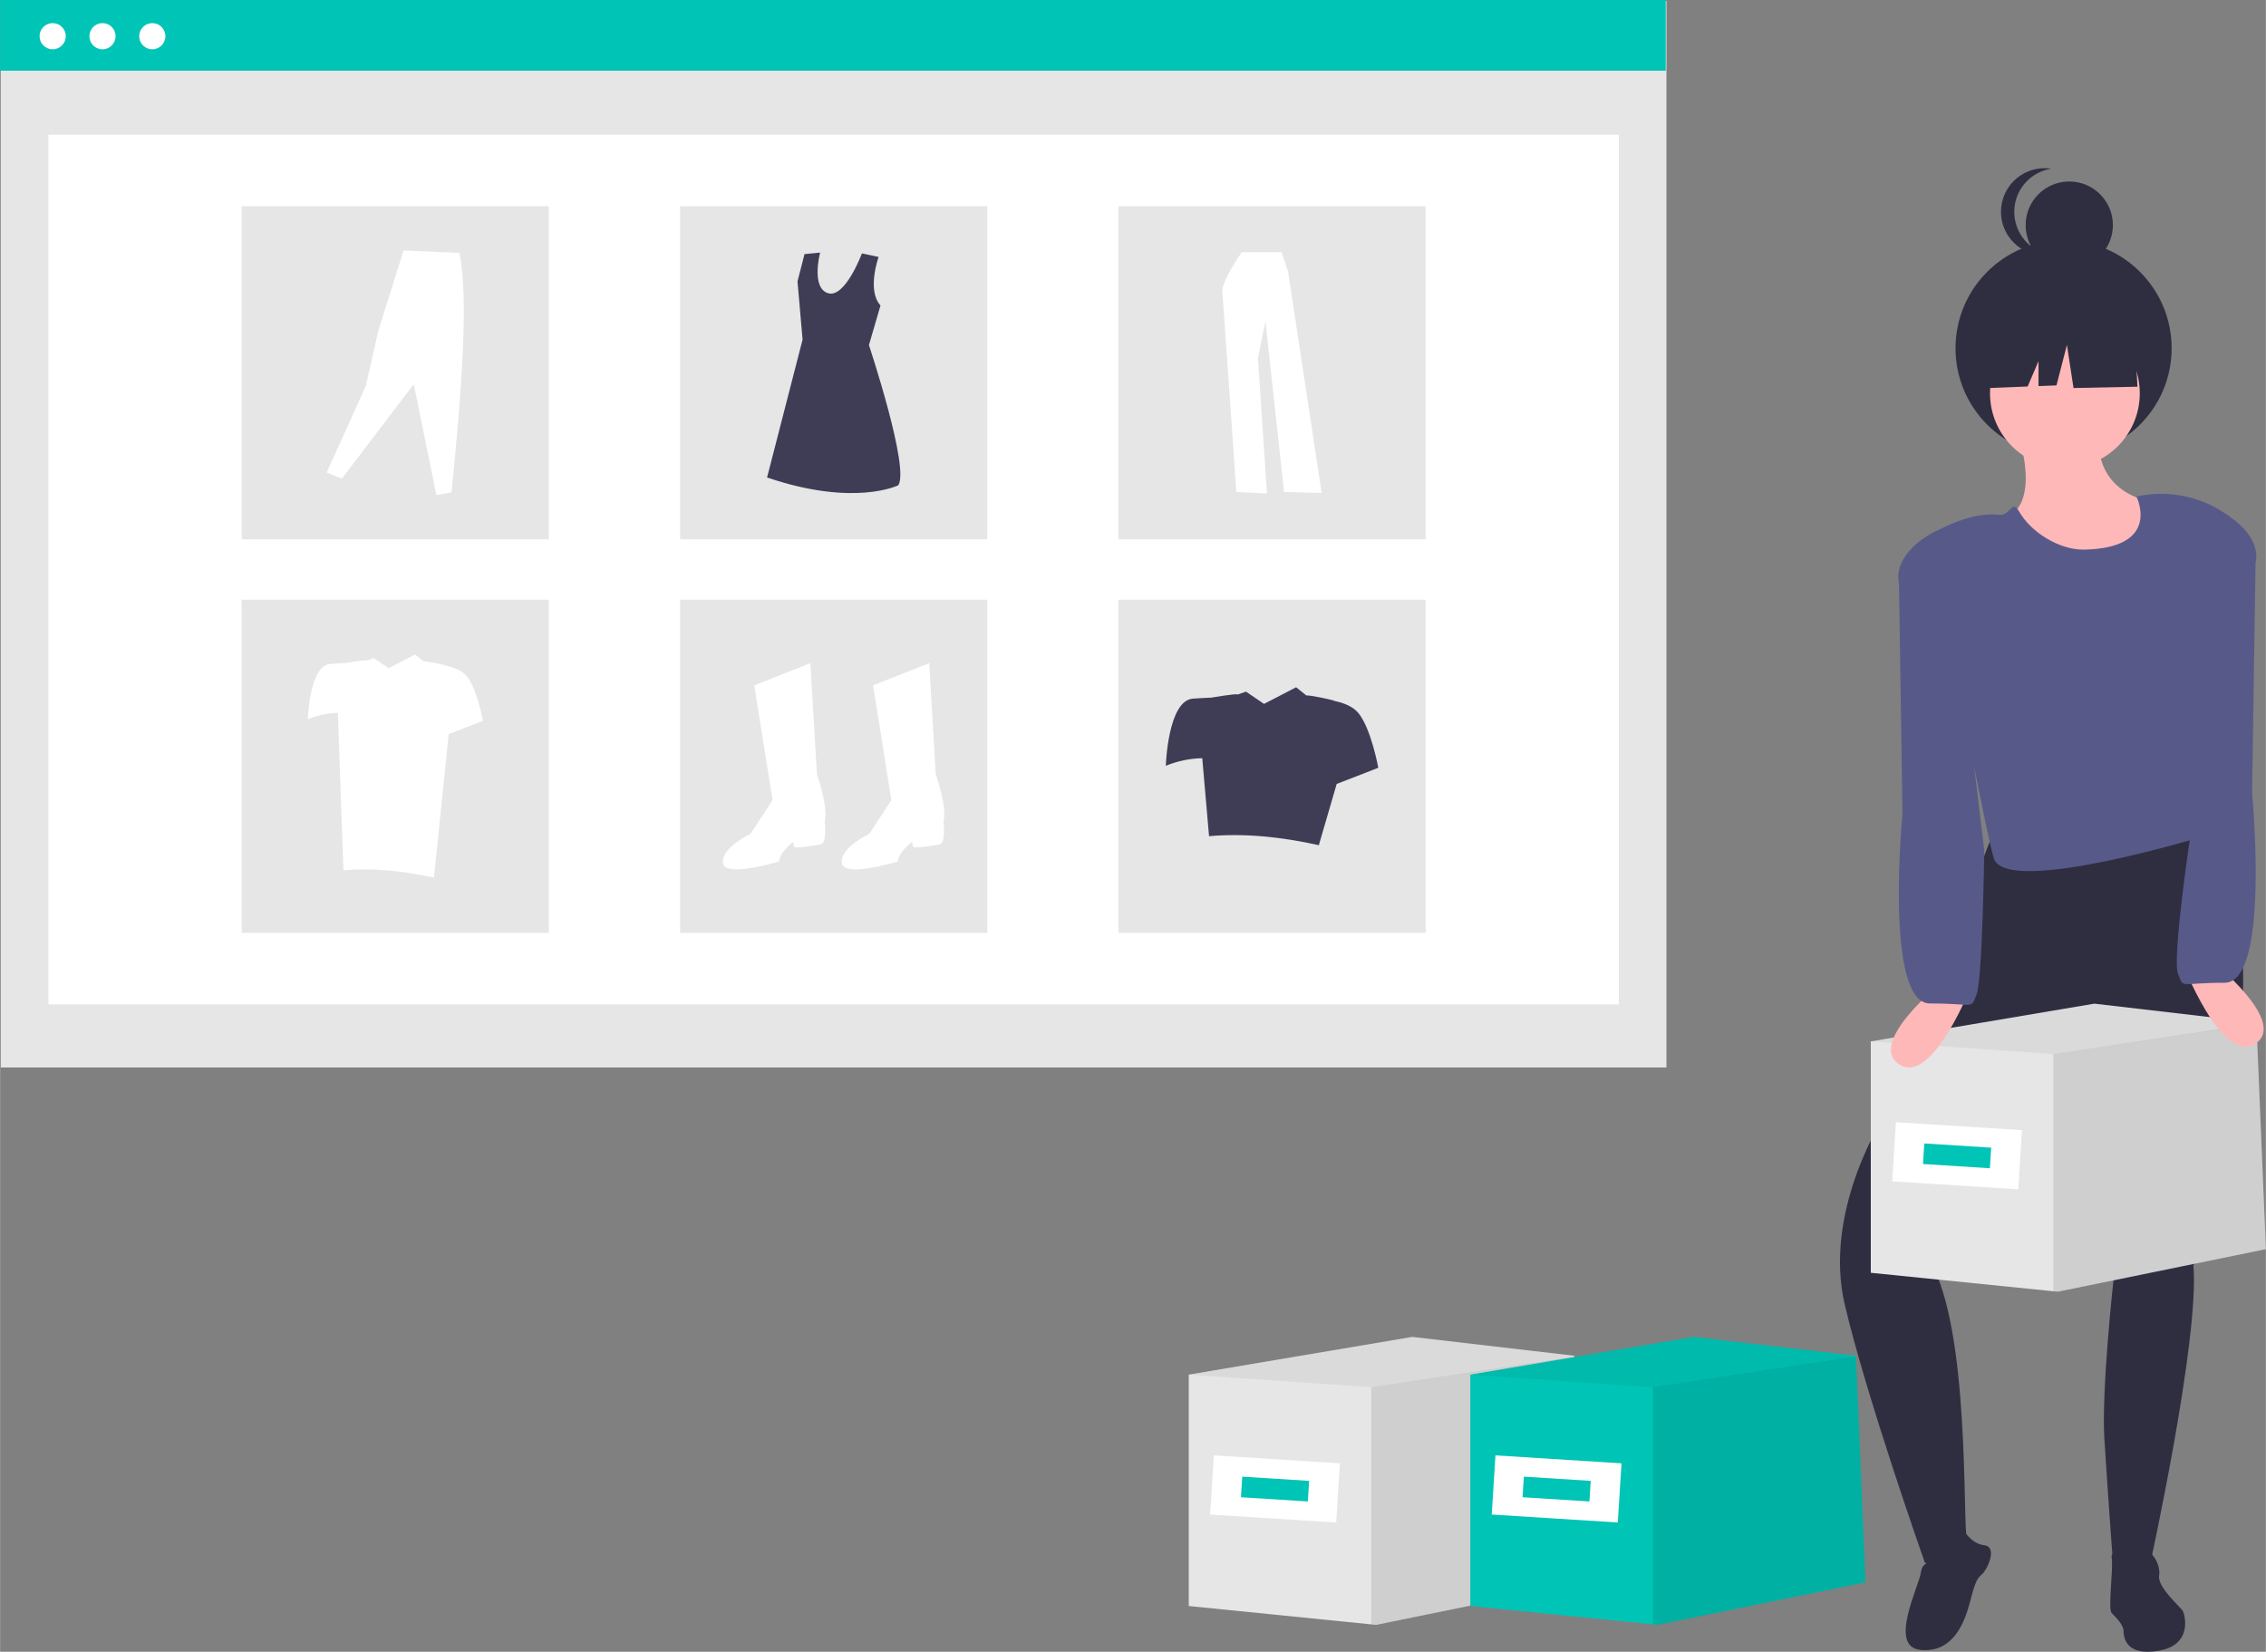 <?xml version="1.0" encoding="UTF-8"?>
<!DOCTYPE svg PUBLIC "-//W3C//DTD SVG 1.1//EN" "http://www.w3.org/Graphics/SVG/1.1/DTD/svg11.dtd">
<!-- Creator: CorelDRAW 2021 (64-Bit) -->
<svg xmlns="http://www.w3.org/2000/svg" xml:space="preserve" width="1.89in" height="1.378in" version="1.1" style="shape-rendering:geometricPrecision; text-rendering:geometricPrecision; image-rendering:optimizeQuality; fill-rule:evenodd; clip-rule:evenodd"
viewBox="0 0 223.31 162.83"
 xmlns:xlink="http://www.w3.org/1999/xlink"
 xmlns:xodm="http://www.corel.com/coreldraw/odm/2003">
 <rect x="0" y="0" width="223.31" height="162.83" fill="#808080" stroke="none"/>
 <defs>
  <style type="text/css">
   <![CDATA[
    .fil2 {fill:#00C4B5}
    .fil7 {fill:#2F2E41}
    .fil3 {fill:#3F3D56}
    .fil8 {fill:#575A89}
    .fil0 {fill:#E6E6E6}
    .fil6 {fill:#FFB8B8}
    .fil1 {fill:white}
    .fil5 {fill:black;fill-opacity:0.051}
    .fil4 {fill:black;fill-opacity:0.102}
   ]]>
  </style>
 </defs>
 <g id="Layer_x0020_1">
  <g id="_2401694462256">
   <rect class="fil0" x="0.07" y="0.09" width="164.16" height="105.14"/>
   <rect class="fil1" x="4.76" y="13.28" width="154.78" height="85.73"/>
   <rect class="fil2" x="-0" width="164.16" height="6.97"/>
   <circle class="fil1" cx="5.18" cy="3.57" r="1.29"/>
   <circle class="fil1" cx="10.09" cy="3.57" r="1.29"/>
   <circle class="fil1" cx="15" cy="3.57" r="1.29"/>
   <rect class="fil0" x="23.81" y="20.33" width="30.27" height="32.84"/>
   <rect class="fil0" x="67.02" y="20.33" width="30.27" height="32.84"/>
   <rect class="fil0" x="110.22" y="20.33" width="30.27" height="32.84"/>
   <rect class="fil0" x="23.81" y="59.12" width="30.27" height="32.84"/>
   <rect class="fil0" x="67.02" y="59.12" width="30.27" height="32.84"/>
   <rect class="fil0" x="110.22" y="59.12" width="30.27" height="32.84"/>
   <path class="fil1" d="M74.33 67.56l5.53 -2.19 0.64 10.93c0,0 1.16,3.34 0.77,4.63 0,0 0.26,2.19 -0.39,2.31 -0.64,0.13 -2.44,0.39 -2.57,0.26 -0.13,-0.13 -0.13,-0.51 -0.13,-0.51 0,0 -1.29,0.9 -1.41,1.93 0,0 -5.4,1.67 -5.53,0.13 -0.13,-1.54 2.7,-2.83 2.7,-2.83l2.19 -3.34 -1.8 -11.32z"/>
   <path class="fil1" d="M86.04 67.56l5.53 -2.19 0.64 10.93c0,0 1.16,3.34 0.77,4.63 0,0 0.26,2.19 -0.39,2.31 -0.64,0.13 -2.44,0.39 -2.57,0.26 -0.13,-0.13 -0.13,-0.51 -0.13,-0.51 0,0 -1.29,0.9 -1.41,1.93 0,0 -5.4,1.67 -5.53,0.13 -0.13,-1.54 2.7,-2.83 2.7,-2.83l2.19 -3.34 -1.8 -11.32z"/>
   <path class="fil3" d="M86.58 25.34c0,0 -1.18,3.29 0.19,4.77l-1.14 3.91c0,0 4.04,12.13 2.89,13.82 0,0 -4.31,2.16 -12.93,-0.77l3.5 -13.59 -0.5 -5.74 0.69 -2.69 1.54 -0.15c0,0 -0.92,3.46 0.77,4 1.69,0.54 3.35,-3.92 3.35,-3.92l1.65 0.35z"/>
   <path class="fil1" d="M32.19 46.58l1.49 0.61 7.09 -9.32 2.23 10.94 1.49 -0.27c0.95,-9.44 1.73,-19.06 0.78,-23.61l-5.51 -0.24 -2.5 7.97 -1.22 5.4 -3.85 8.51z"/>
   <path class="fil1" d="M122.39 24.85c0,0 -2.03,2.82 -1.93,3.96 0.1,1.14 1.38,19.69 1.38,19.69l3.02 0.15 -0.89 -13.36 0.74 -3.61 1.83 16.82 3.71 0.1 -3.31 -21.82 -0.64 -1.93 -3.91 0z"/>
   <path class="fil3" d="M133.86 70.28c-0.54,-0.65 -1.46,-1 -2.35,-1.18 0.03,-0.08 -2.7,-0.64 -2.75,-0.53l-1.03 -0.82 -3.16 1.64 -1.78 -1.21 -0.83 0.29c0.03,-0.15 -2.56,0.3 -2.56,0.3 -0.5,0.02 -1.13,0.05 -1.84,0.1 -2.48,0.19 -2.67,6.62 -2.67,6.62 1.14,-0.47 2.36,-0.72 3.59,-0.75l0.67 7.69c3.45,-0.3 7.07,0.05 10.82,0.89l1.76 -6.04 4.1 -1.59c0,0 -0.7,-3.88 -1.97,-5.41z"/>
   <path class="fil1" d="M45.95 66.62c-0.44,-0.53 -1.21,-0.82 -1.94,-0.98 0.02,-0.07 -2.23,-0.53 -2.27,-0.44l-0.85 -0.68 -2.6 1.35 -1.46 -1 -0.68 0.24c0.03,-0.12 -2.11,0.25 -2.11,0.25 -0.41,0.01 -0.93,0.04 -1.51,0.09 -2.05,0.16 -2.2,5.45 -2.2,5.45 0.94,-0.38 1.95,-0.6 2.96,-0.62l0.55 15.51c2.84,-0.24 5.83,0.04 8.92,0.73l1.45 -14.15 3.38 -1.31c0,0 -0.58,-3.2 -1.63,-4.46z"/>
   <polygon class="fil0" points="156.09,155.99 135.61,160.18 135.14,160.13 117.15,158.32 117.15,135.51 139.18,131.79 155.16,133.65 155.16,133.75 155.16,133.8 "/>
   <polygon class="fil4" points="156.09,155.99 135.61,160.18 135.14,160.13 135.14,136.75 155.16,133.75 "/>
   <polygon class="fil5" points="155.16,133.8 155.16,133.81 135.14,136.75 117.15,135.51 139.18,131.79 155.16,133.65 155.16,133.75 "/>
   <rect class="fil1" transform="matrix(0.206 0.013 -0.013 0.206 119.624 143.47)" width="60.31" height="28.31"/>
   <rect class="fil2" transform="matrix(0.206 0.013 -0.013 0.206 122.422 145.567)" width="32" height="9.85"/>
   <polygon class="fil2" points="183.84,155.99 163.36,160.18 162.9,160.13 144.9,158.32 144.9,135.51 166.93,131.79 182.91,133.65 182.92,133.75 182.92,133.8 "/>
   <polygon class="fil4" points="183.84,155.99 163.36,160.18 162.9,160.13 162.9,136.75 182.92,133.75 "/>
   <polygon class="fil5" points="182.92,133.8 182.91,133.81 162.9,136.75 144.9,135.51 166.93,131.79 182.91,133.65 182.92,133.75 "/>
   <rect class="fil1" transform="matrix(0.206 0.013 -0.013 0.206 147.378 143.47)" width="60.31" height="28.31"/>
   <rect class="fil2" transform="matrix(0.206 0.013 -0.013 0.206 150.176 145.567)" width="32" height="9.85"/>
   <path class="fil6" d="M198.66 42.17c0,0 3.61,9.33 -3.01,9.33 -6.62,0 10.24,9.33 16.86,3.91 6.62,-5.42 2.71,-5.72 2.71,-5.72 0,0 -8.73,0.9 -8.43,-6.92l-8.13 -0.6z"/>
   <circle class="fil7" cx="203.37" cy="34.33" r="10.65"/>
   <path class="fil7" d="M196.85 81.01l-11.44 29.51c0,0 -5.72,9.03 -3.61,18.07 2.11,9.03 7.9,25.47 7.9,25.47 0,0 4.37,1.11 4.07,-2.8 -0.3,-3.91 0.19,-22.89 -4.33,-28.01l18.25 -20.86 0.6 23.79c0,0 -1.2,10.84 -0.9,15.66 0.3,4.82 0.9,12.95 0.9,12.95l3.61 -0.6c0,0 4.87,-22.18 4.27,-29.4 0,0 11.19,-35.11 -0.25,-43.54l-19.07 -0.22z"/>
   <path class="fil7" d="M190.95 154.01c0,0 -1.47,-0.37 -1.64,0.98 -0.17,1.35 -3.27,7.36 -0.03,7.66 3.24,0.3 4.35,-2.73 4.9,-4.85 0.54,-2.13 0.75,-2.25 1.2,-2.66 0.45,-0.41 1.53,-2.64 0.18,-2.81 -1.35,-0.17 -2.04,-1.5 -2.04,-1.5 0,0 -0.43,3.73 -2.55,3.18z"/>
   <path class="fil7" d="M210.65 152.96c0,0 -2.73,-0.39 -2.54,0.59 0.19,0.98 -0.39,5.07 0,5.46 0.39,0.39 1.17,1.17 1.17,1.76 0,0.59 0.19,2.54 3.51,1.95 3.32,-0.59 2.54,-3.51 2.34,-3.9 -0.2,-0.39 -2.54,-2.34 -2.34,-3.51 0.2,-1.17 -0.98,-3.12 -2.15,-2.34z"/>
   <circle class="fil6" cx="203.5" cy="38.77" r="7.38"/>
   <path class="fil8" d="M210.55 48.95c0,0 2.57,5.09 -5.18,5.23 -2.38,0.04 -5.22,-1.69 -6.39,-3.77 -0.69,-1.22 -0.86,0.47 -1.98,0.34 -2.11,-0.23 -4.37,0.64 -6.38,1.71 -0.42,0.22 -0.68,0.65 -0.68,1.12 0,0.13 0.02,0.25 0.05,0.37 1.53,5.08 5.9,29.51 6.58,30.84 1.72,3.4 20.37,-2.29 20.37,-2.29 0.26,-9.24 -3.1,-22.17 2.8,-31.57 -1.95,-1.46 -4.32,-2.25 -6.75,-2.25 -0.82,0 -1.64,0.09 -2.44,0.27l0 0z"/>
   <polygon class="fil7" points="210.39,33.1 204.99,30.27 197.53,31.43 195.98,38.25 199.83,38.1 200.9,35.6 200.9,38.06 202.67,37.99 203.7,34 204.35,38.25 210.65,38.12 "/>
   <circle class="fil7" cx="203.93" cy="22.19" r="4.3"/>
   <path class="fil7" d="M198.51 20.88c0,-2.12 1.55,-3.92 3.64,-4.25 -0.21,-0.03 -0.43,-0.05 -0.65,-0.05 -2.37,0 -4.3,1.92 -4.3,4.3 0,2.37 1.92,4.3 4.3,4.3 0.22,0 0.44,-0.02 0.65,-0.05 -2.1,-0.32 -3.64,-2.13 -3.64,-4.25l0 -0z"/>
   <polygon class="fil0" points="223.31,123.14 202.83,127.33 202.36,127.29 184.37,125.47 184.37,102.66 206.4,98.94 222.38,100.8 222.38,100.9 222.38,100.95 "/>
   <polygon class="fil4" points="223.31,123.14 202.83,127.33 202.36,127.29 202.36,103.91 222.38,100.9 "/>
   <polygon class="fil5" points="222.38,100.95 222.38,100.96 202.36,103.91 184.37,102.66 206.4,98.94 222.38,100.8 222.38,100.9 "/>
   <rect class="fil1" transform="matrix(0.206 0.013 -0.013 0.206 186.846 110.624)" width="60.31" height="28.31"/>
   <rect class="fil2" transform="matrix(0.206 0.013 -0.013 0.206 189.643 112.72)" width="32" height="9.85"/>
   <path class="fil6" d="M191.41 96.81c0,0 -7.53,6.02 -4.21,8.13 3.31,2.11 7.23,-8.13 7.23,-8.13l-3.01 0z"/>
   <path class="fil8" d="M191.73 52.2c-0.39,-0.44 -5.31,2.07 -4.58,5.35l0.34 22.7c0,0 -1.81,18.67 2.71,18.67 4.52,0 3.98,0.63 4.59,-0.88 0.6,-1.51 0.76,-14.26 0.76,-14.26l-3.82 -31.57z"/>
   <path class="fil6" d="M215.02 94.77c0,0 3.91,10.24 7.23,8.13 3.31,-2.11 -4.22,-8.13 -4.22,-8.13l-3.01 0z"/>
   <path class="fil8" d="M215.92 82c0,0 -1.88,12.5 -1.27,14 0.6,1.51 0.07,0.88 4.59,0.88 4.52,0 2.71,-18.67 2.71,-18.67l0.34 -22.7c0.73,-3.28 -4.19,-5.79 -4.58,-5.35l-4.33 14.77 2.55 17.06z"/>
  </g>
 </g>
</svg>
